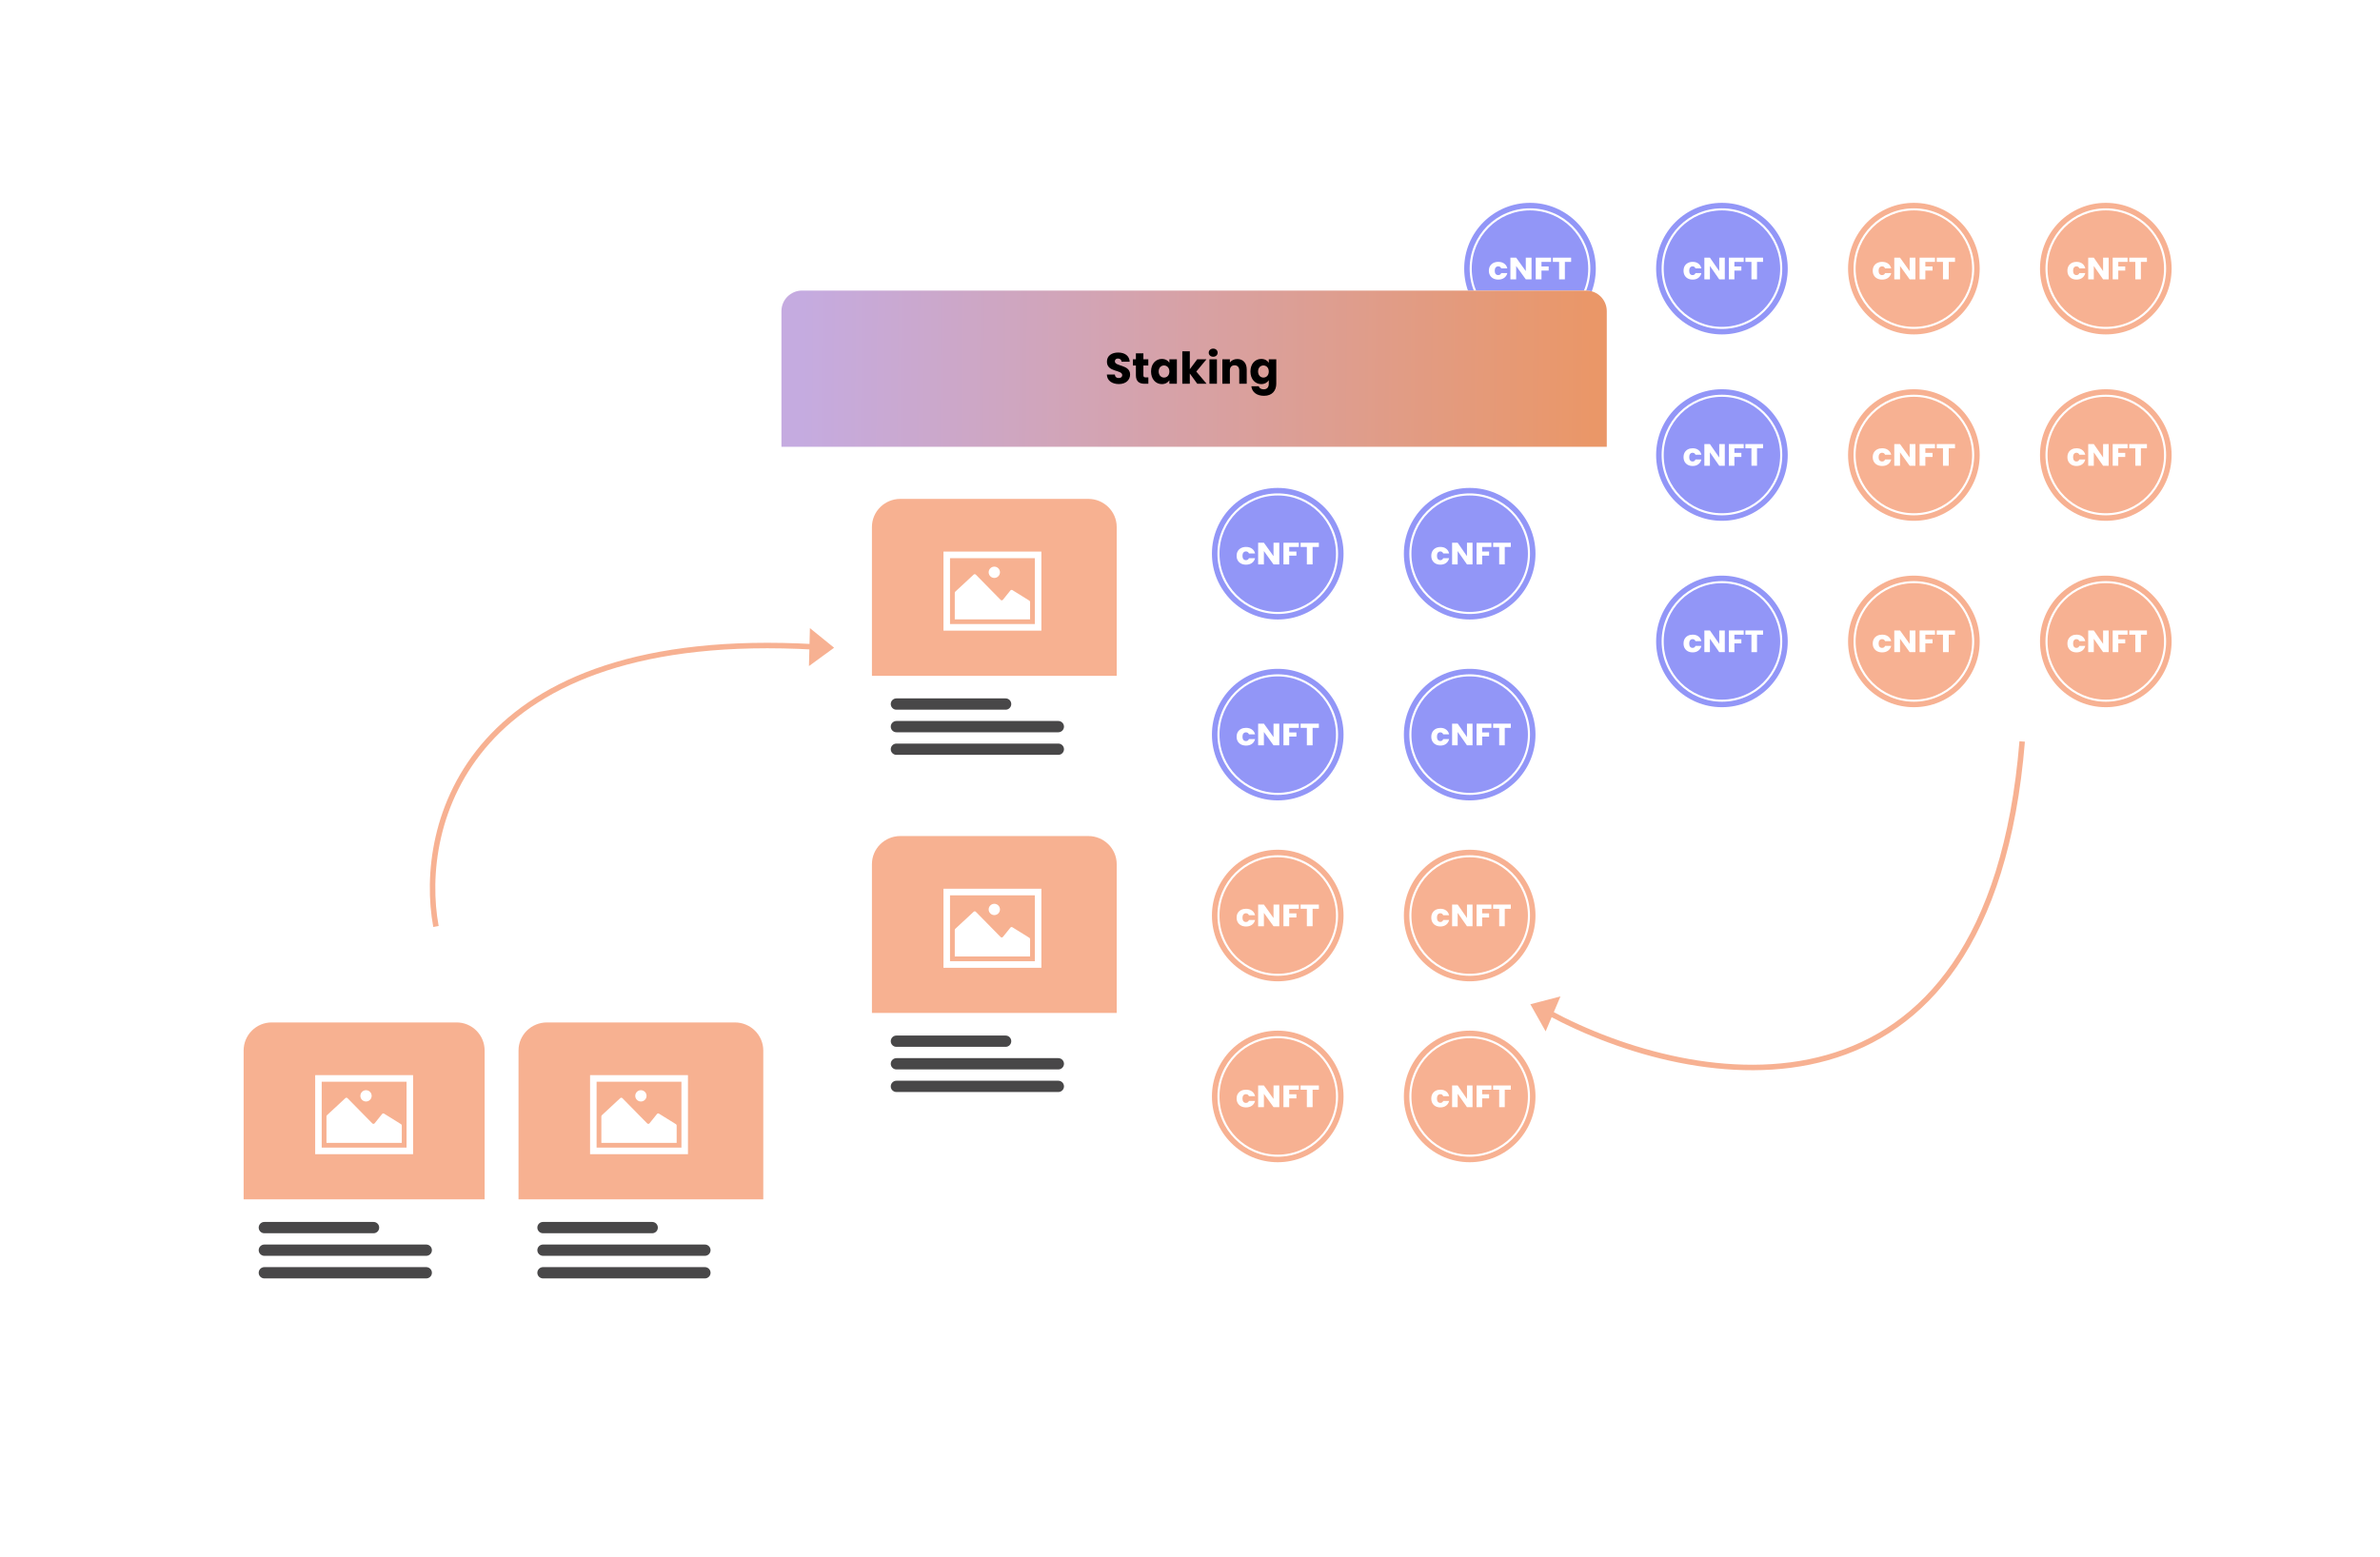<svg width="868" height="568" viewBox="0 0 868 568" fill="none" xmlns="http://www.w3.org/2000/svg">
<g opacity="0.2" filter="url(#filter0_d_5872_6302)">
<path d="M514 54.989C514 52.234 517.403 50 521.6 50H810.4C814.597 50 818 52.234 818 54.989V272.011C818 274.766 814.597 277 810.4 277H521.6C517.403 277 514 274.766 514 272.011V54.989Z" fill="white"/>
<path d="M519.113 56.155C519.113 56.155 519.116 56.153 519.121 56.148C519.116 56.153 519.113 56.155 519.113 56.155ZM519.5 55.917C519.929 55.712 520.645 55.5 521.6 55.5H810.4C811.355 55.5 812.071 55.712 812.5 55.917V271.083C812.071 271.288 811.355 271.5 810.4 271.5H521.6C520.645 271.5 519.929 271.288 519.5 271.083V55.917ZM519.113 270.845C519.113 270.845 519.116 270.847 519.121 270.852C519.116 270.847 519.113 270.845 519.113 270.845ZM812.887 270.845C812.887 270.845 812.884 270.847 812.879 270.852C812.884 270.847 812.887 270.845 812.887 270.845ZM812.887 56.155C812.887 56.155 812.884 56.153 812.879 56.148C812.884 56.153 812.887 56.155 812.887 56.155Z" stroke="white" stroke-width="11"/>
</g>
<path d="M582 98C582 111.255 571.255 122 558 122C544.745 122 534 111.255 534 98C534 84.745 544.745 74 558 74C571.255 74 582 84.745 582 98Z" fill="#9296F7"/>
<path fill-rule="evenodd" clip-rule="evenodd" d="M558 119.241C569.731 119.241 579.241 109.731 579.241 98C579.241 86.269 569.731 76.759 558 76.759C546.269 76.759 536.759 86.269 536.759 98C536.759 109.731 546.269 119.241 558 119.241ZM558 120C570.15 120 580 110.15 580 98C580 85.85 570.15 76 558 76C545.85 76 536 85.85 536 98C536 110.15 545.85 120 558 120Z" fill="white"/>
<path d="M543 98.766C543 98.113 543.143 97.542 543.43 97.053C543.724 96.565 544.13 96.19 544.645 95.927C545.169 95.664 545.767 95.532 546.438 95.532C547.297 95.532 548.014 95.739 548.587 96.152C549.168 96.565 549.549 97.147 549.729 97.899H547.494C547.306 97.418 546.941 97.177 546.401 97.177C546.016 97.177 545.709 97.316 545.48 97.594C545.251 97.865 545.136 98.255 545.136 98.766C545.136 99.277 545.251 99.671 545.48 99.949C545.709 100.22 546.016 100.355 546.401 100.355C546.941 100.355 547.306 100.115 547.494 99.634H549.729C549.549 100.37 549.168 100.948 548.587 101.369C548.006 101.79 547.289 102 546.438 102C545.767 102 545.169 101.869 544.645 101.606C544.13 101.343 543.724 100.967 543.43 100.479C543.143 99.991 543 99.42 543 98.766Z" fill="white"/>
<path d="M558.563 101.91H556.463L552.951 97.031V101.91H550.852V94H552.951L556.463 98.901V94H558.563V101.91Z" fill="white"/>
<path d="M565.696 94V95.544H562.184V97.211H564.812V98.71H562.184V101.91H560.085V94H565.696Z" fill="white"/>
<path d="M573 94V95.544H570.716V101.91H568.617V95.544H566.333V94H573Z" fill="white"/>
<path d="M582 166C582 179.255 571.255 190 558 190C544.745 190 534 179.255 534 166C534 152.745 544.745 142 558 142C571.255 142 582 152.745 582 166Z" fill="#9296F7"/>
<path fill-rule="evenodd" clip-rule="evenodd" d="M558 187.241C569.731 187.241 579.241 177.731 579.241 166C579.241 154.269 569.731 144.759 558 144.759C546.269 144.759 536.759 154.269 536.759 166C536.759 177.731 546.269 187.241 558 187.241ZM558 188C570.15 188 580 178.15 580 166C580 153.85 570.15 144 558 144C545.85 144 536 153.85 536 166C536 178.15 545.85 188 558 188Z" fill="white"/>
<path d="M543 166.766C543 166.113 543.143 165.542 543.43 165.054C543.724 164.565 544.13 164.19 544.645 163.927C545.169 163.664 545.767 163.532 546.438 163.532C547.297 163.532 548.014 163.739 548.587 164.152C549.168 164.565 549.549 165.147 549.729 165.899H547.494C547.306 165.418 546.941 165.177 546.401 165.177C546.016 165.177 545.709 165.316 545.48 165.594C545.251 165.865 545.136 166.255 545.136 166.766C545.136 167.277 545.251 167.671 545.48 167.949C545.709 168.22 546.016 168.355 546.401 168.355C546.941 168.355 547.306 168.115 547.494 167.634H549.729C549.549 168.37 549.168 168.948 548.587 169.369C548.006 169.79 547.289 170 546.438 170C545.767 170 545.169 169.869 544.645 169.606C544.13 169.343 543.724 168.967 543.43 168.479C543.143 167.991 543 167.42 543 166.766Z" fill="white"/>
<path d="M558.563 169.91H556.463L552.951 165.031V169.91H550.852V162H552.951L556.463 166.901V162H558.563V169.91Z" fill="white"/>
<path d="M565.696 162V163.544H562.184V165.211H564.812V166.71H562.184V169.91H560.085V162H565.696Z" fill="white"/>
<path d="M573 162V163.544H570.716V169.91H568.617V163.544H566.333V162H573Z" fill="white"/>
<path d="M582 234C582 247.255 571.255 258 558 258C544.745 258 534 247.255 534 234C534 220.745 544.745 210 558 210C571.255 210 582 220.745 582 234Z" fill="#9296F7"/>
<path fill-rule="evenodd" clip-rule="evenodd" d="M558 255.241C569.731 255.241 579.241 245.731 579.241 234C579.241 222.269 569.731 212.759 558 212.759C546.269 212.759 536.759 222.269 536.759 234C536.759 245.731 546.269 255.241 558 255.241ZM558 256C570.15 256 580 246.15 580 234C580 221.85 570.15 212 558 212C545.85 212 536 221.85 536 234C536 246.15 545.85 256 558 256Z" fill="white"/>
<path d="M543 234.766C543 234.113 543.143 233.542 543.43 233.054C543.724 232.565 544.13 232.19 544.645 231.927C545.169 231.664 545.767 231.532 546.438 231.532C547.297 231.532 548.014 231.739 548.587 232.152C549.168 232.565 549.549 233.147 549.729 233.899H547.494C547.306 233.418 546.941 233.177 546.401 233.177C546.016 233.177 545.709 233.316 545.48 233.594C545.251 233.865 545.136 234.255 545.136 234.766C545.136 235.277 545.251 235.671 545.48 235.949C545.709 236.22 546.016 236.355 546.401 236.355C546.941 236.355 547.306 236.115 547.494 235.634H549.729C549.549 236.37 549.168 236.948 548.587 237.369C548.006 237.79 547.289 238 546.438 238C545.767 238 545.169 237.869 544.645 237.606C544.13 237.343 543.724 236.967 543.43 236.479C543.143 235.991 543 235.42 543 234.766Z" fill="white"/>
<path d="M558.563 237.91H556.463L552.951 233.031V237.91H550.852V230H552.951L556.463 234.901V230H558.563V237.91Z" fill="white"/>
<path d="M565.696 230V231.544H562.184V233.211H564.812V234.71H562.184V237.91H560.085V230H565.696Z" fill="white"/>
<path d="M573 230V231.544H570.716V237.91H568.617V231.544H566.333V230H573Z" fill="white"/>
<path d="M722 98C722 111.255 711.255 122 698 122C684.745 122 674 111.255 674 98C674 84.745 684.745 74 698 74C711.255 74 722 84.745 722 98Z" fill="#F7B192"/>
<path fill-rule="evenodd" clip-rule="evenodd" d="M698 119.241C709.731 119.241 719.241 109.731 719.241 98C719.241 86.269 709.731 76.759 698 76.759C686.269 76.759 676.759 86.269 676.759 98C676.759 109.731 686.269 119.241 698 119.241ZM698 120C710.15 120 720 110.15 720 98C720 85.85 710.15 76 698 76C685.85 76 676 85.85 676 98C676 110.15 685.85 120 698 120Z" fill="white"/>
<path d="M683 98.766C683 98.113 683.143 97.542 683.43 97.053C683.724 96.565 684.13 96.19 684.645 95.927C685.169 95.664 685.767 95.532 686.438 95.532C687.297 95.532 688.014 95.739 688.587 96.152C689.168 96.565 689.549 97.147 689.729 97.899H687.494C687.306 97.418 686.941 97.177 686.401 97.177C686.016 97.177 685.709 97.316 685.48 97.594C685.251 97.865 685.136 98.255 685.136 98.766C685.136 99.277 685.251 99.671 685.48 99.949C685.709 100.22 686.016 100.355 686.401 100.355C686.941 100.355 687.306 100.115 687.494 99.634H689.729C689.549 100.37 689.168 100.948 688.587 101.369C688.006 101.79 687.289 102 686.438 102C685.767 102 685.169 101.869 684.645 101.606C684.13 101.343 683.724 100.967 683.43 100.479C683.143 99.991 683 99.42 683 98.766Z" fill="white"/>
<path d="M698.563 101.91H696.463L692.951 97.031V101.91H690.852V94H692.951L696.463 98.901V94H698.563V101.91Z" fill="white"/>
<path d="M705.696 94V95.544H702.184V97.211H704.812V98.71H702.184V101.91H700.085V94H705.696Z" fill="white"/>
<path d="M713 94V95.544H710.716V101.91H708.617V95.544H706.333V94H713Z" fill="white"/>
<path d="M722 166C722 179.255 711.255 190 698 190C684.745 190 674 179.255 674 166C674 152.745 684.745 142 698 142C711.255 142 722 152.745 722 166Z" fill="#F7B192"/>
<path fill-rule="evenodd" clip-rule="evenodd" d="M698 187.241C709.731 187.241 719.241 177.731 719.241 166C719.241 154.269 709.731 144.759 698 144.759C686.269 144.759 676.759 154.269 676.759 166C676.759 177.731 686.269 187.241 698 187.241ZM698 188C710.15 188 720 178.15 720 166C720 153.85 710.15 144 698 144C685.85 144 676 153.85 676 166C676 178.15 685.85 188 698 188Z" fill="white"/>
<path d="M683 166.766C683 166.113 683.143 165.542 683.43 165.054C683.724 164.565 684.13 164.19 684.645 163.927C685.169 163.664 685.767 163.532 686.438 163.532C687.297 163.532 688.014 163.739 688.587 164.152C689.168 164.565 689.549 165.147 689.729 165.899H687.494C687.306 165.418 686.941 165.177 686.401 165.177C686.016 165.177 685.709 165.316 685.48 165.594C685.251 165.865 685.136 166.255 685.136 166.766C685.136 167.277 685.251 167.671 685.48 167.949C685.709 168.22 686.016 168.355 686.401 168.355C686.941 168.355 687.306 168.115 687.494 167.634H689.729C689.549 168.37 689.168 168.948 688.587 169.369C688.006 169.79 687.289 170 686.438 170C685.767 170 685.169 169.869 684.645 169.606C684.13 169.343 683.724 168.967 683.43 168.479C683.143 167.991 683 167.42 683 166.766Z" fill="white"/>
<path d="M698.563 169.91H696.463L692.951 165.031V169.91H690.852V162H692.951L696.463 166.901V162H698.563V169.91Z" fill="white"/>
<path d="M705.696 162V163.544H702.184V165.211H704.812V166.71H702.184V169.91H700.085V162H705.696Z" fill="white"/>
<path d="M713 162V163.544H710.716V169.91H708.617V163.544H706.333V162H713Z" fill="white"/>
<path d="M722 234C722 247.255 711.255 258 698 258C684.745 258 674 247.255 674 234C674 220.745 684.745 210 698 210C711.255 210 722 220.745 722 234Z" fill="#F7B192"/>
<path fill-rule="evenodd" clip-rule="evenodd" d="M698 255.241C709.731 255.241 719.241 245.731 719.241 234C719.241 222.269 709.731 212.759 698 212.759C686.269 212.759 676.759 222.269 676.759 234C676.759 245.731 686.269 255.241 698 255.241ZM698 256C710.15 256 720 246.15 720 234C720 221.85 710.15 212 698 212C685.85 212 676 221.85 676 234C676 246.15 685.85 256 698 256Z" fill="white"/>
<path d="M683 234.766C683 234.113 683.143 233.542 683.43 233.054C683.724 232.565 684.13 232.19 684.645 231.927C685.169 231.664 685.767 231.532 686.438 231.532C687.297 231.532 688.014 231.739 688.587 232.152C689.168 232.565 689.549 233.147 689.729 233.899H687.494C687.306 233.418 686.941 233.177 686.401 233.177C686.016 233.177 685.709 233.316 685.48 233.594C685.251 233.865 685.136 234.255 685.136 234.766C685.136 235.277 685.251 235.671 685.48 235.949C685.709 236.22 686.016 236.355 686.401 236.355C686.941 236.355 687.306 236.115 687.494 235.634H689.729C689.549 236.37 689.168 236.948 688.587 237.369C688.006 237.79 687.289 238 686.438 238C685.767 238 685.169 237.869 684.645 237.606C684.13 237.343 683.724 236.967 683.43 236.479C683.143 235.991 683 235.42 683 234.766Z" fill="white"/>
<path d="M698.563 237.91H696.463L692.951 233.031V237.91H690.852V230H692.951L696.463 234.901V230H698.563V237.91Z" fill="white"/>
<path d="M705.696 230V231.544H702.184V233.211H704.812V234.71H702.184V237.91H700.085V230H705.696Z" fill="white"/>
<path d="M713 230V231.544H710.716V237.91H708.617V231.544H706.333V230H713Z" fill="white"/>
<path d="M652 98C652 111.255 641.255 122 628 122C614.745 122 604 111.255 604 98C604 84.745 614.745 74 628 74C641.255 74 652 84.745 652 98Z" fill="#9296F7"/>
<path fill-rule="evenodd" clip-rule="evenodd" d="M628 119.241C639.731 119.241 649.241 109.731 649.241 98C649.241 86.269 639.731 76.759 628 76.759C616.269 76.759 606.759 86.269 606.759 98C606.759 109.731 616.269 119.241 628 119.241ZM628 120C640.15 120 650 110.15 650 98C650 85.85 640.15 76 628 76C615.85 76 606 85.85 606 98C606 110.15 615.85 120 628 120Z" fill="white"/>
<path d="M614 98.766C614 98.113 614.138 97.542 614.415 97.053C614.7 96.565 615.092 96.19 615.59 95.927C616.097 95.664 616.675 95.532 617.323 95.532C618.154 95.532 618.847 95.739 619.4 96.152C619.962 96.565 620.33 97.147 620.504 97.899H618.344C618.162 97.418 617.81 97.177 617.288 97.177C616.916 97.177 616.619 97.316 616.398 97.594C616.176 97.865 616.065 98.255 616.065 98.766C616.065 99.277 616.176 99.671 616.398 99.949C616.619 100.22 616.916 100.355 617.288 100.355C617.81 100.355 618.162 100.115 618.344 99.634H620.504C620.33 100.37 619.962 100.948 619.4 101.369C618.839 101.79 618.146 102 617.323 102C616.675 102 616.097 101.869 615.59 101.606C615.092 101.343 614.7 100.967 614.415 100.479C614.138 99.991 614 99.42 614 98.766Z" fill="white"/>
<path d="M629.044 101.91H627.014L623.62 97.031V101.91H621.59V94H623.62L627.014 98.901V94H629.044V101.91Z" fill="white"/>
<path d="M635.939 94V95.544H632.545V97.211H635.085V98.71H632.545V101.91H630.515V94H635.939Z" fill="white"/>
<path d="M643 94V95.544H640.792V101.91H638.763V95.544H636.555V94H643Z" fill="white"/>
<path d="M652 166C652 179.255 641.255 190 628 190C614.745 190 604 179.255 604 166C604 152.745 614.745 142 628 142C641.255 142 652 152.745 652 166Z" fill="#9296F7"/>
<path fill-rule="evenodd" clip-rule="evenodd" d="M628 187.241C639.731 187.241 649.241 177.731 649.241 166C649.241 154.269 639.731 144.759 628 144.759C616.269 144.759 606.759 154.269 606.759 166C606.759 177.731 616.269 187.241 628 187.241ZM628 188C640.15 188 650 178.15 650 166C650 153.85 640.15 144 628 144C615.85 144 606 153.85 606 166C606 178.15 615.85 188 628 188Z" fill="white"/>
<path d="M614 166.766C614 166.113 614.138 165.542 614.415 165.054C614.7 164.565 615.092 164.19 615.59 163.927C616.097 163.664 616.675 163.532 617.323 163.532C618.154 163.532 618.847 163.739 619.4 164.152C619.962 164.565 620.33 165.147 620.504 165.899H618.344C618.162 165.418 617.81 165.177 617.288 165.177C616.916 165.177 616.619 165.316 616.398 165.594C616.176 165.865 616.065 166.255 616.065 166.766C616.065 167.277 616.176 167.671 616.398 167.949C616.619 168.22 616.916 168.355 617.288 168.355C617.81 168.355 618.162 168.115 618.344 167.634H620.504C620.33 168.37 619.962 168.948 619.4 169.369C618.839 169.79 618.146 170 617.323 170C616.675 170 616.097 169.869 615.59 169.606C615.092 169.343 614.7 168.967 614.415 168.479C614.138 167.991 614 167.42 614 166.766Z" fill="white"/>
<path d="M629.044 169.91H627.014L623.62 165.031V169.91H621.59V162H623.62L627.014 166.901V162H629.044V169.91Z" fill="white"/>
<path d="M635.939 162V163.544H632.545V165.211H635.085V166.71H632.545V169.91H630.515V162H635.939Z" fill="white"/>
<path d="M643 162V163.544H640.792V169.91H638.763V163.544H636.555V162H643Z" fill="white"/>
<path d="M652 234C652 247.255 641.255 258 628 258C614.745 258 604 247.255 604 234C604 220.745 614.745 210 628 210C641.255 210 652 220.745 652 234Z" fill="#9296F7"/>
<path fill-rule="evenodd" clip-rule="evenodd" d="M628 255.241C639.731 255.241 649.241 245.731 649.241 234C649.241 222.269 639.731 212.759 628 212.759C616.269 212.759 606.759 222.269 606.759 234C606.759 245.731 616.269 255.241 628 255.241ZM628 256C640.15 256 650 246.15 650 234C650 221.85 640.15 212 628 212C615.85 212 606 221.85 606 234C606 246.15 615.85 256 628 256Z" fill="white"/>
<path d="M614 234.766C614 234.113 614.138 233.542 614.415 233.054C614.7 232.565 615.092 232.19 615.59 231.927C616.097 231.664 616.675 231.532 617.323 231.532C618.154 231.532 618.847 231.739 619.4 232.152C619.962 232.565 620.33 233.147 620.504 233.899H618.344C618.162 233.418 617.81 233.177 617.288 233.177C616.916 233.177 616.619 233.316 616.398 233.594C616.176 233.865 616.065 234.255 616.065 234.766C616.065 235.277 616.176 235.671 616.398 235.949C616.619 236.22 616.916 236.355 617.288 236.355C617.81 236.355 618.162 236.115 618.344 235.634H620.504C620.33 236.37 619.962 236.948 619.4 237.369C618.839 237.79 618.146 238 617.323 238C616.675 238 616.097 237.869 615.59 237.606C615.092 237.343 614.7 236.967 614.415 236.479C614.138 235.991 614 235.42 614 234.766Z" fill="white"/>
<path d="M629.044 237.91H627.014L623.62 233.031V237.91H621.59V230H623.62L627.014 234.901V230H629.044V237.91Z" fill="white"/>
<path d="M635.939 230V231.544H632.545V233.211H635.085V234.71H632.545V237.91H630.515V230H635.939Z" fill="white"/>
<path d="M643 230V231.544H640.792V237.91H638.763V231.544H636.555V230H643Z" fill="white"/>
<path d="M792 98C792 111.255 781.255 122 768 122C754.745 122 744 111.255 744 98C744 84.745 754.745 74 768 74C781.255 74 792 84.745 792 98Z" fill="#F7B192"/>
<path fill-rule="evenodd" clip-rule="evenodd" d="M768 119.241C779.731 119.241 789.241 109.731 789.241 98C789.241 86.269 779.731 76.759 768 76.759C756.269 76.759 746.759 86.269 746.759 98C746.759 109.731 756.269 119.241 768 119.241ZM768 120C780.15 120 790 110.15 790 98C790 85.85 780.15 76 768 76C755.85 76 746 85.85 746 98C746 110.15 755.85 120 768 120Z" fill="white"/>
<path d="M754 98.766C754 98.113 754.138 97.542 754.415 97.053C754.7 96.565 755.092 96.19 755.59 95.927C756.097 95.664 756.675 95.532 757.323 95.532C758.154 95.532 758.847 95.739 759.4 96.152C759.962 96.565 760.33 97.147 760.504 97.899H758.344C758.162 97.418 757.81 97.177 757.288 97.177C756.916 97.177 756.619 97.316 756.398 97.594C756.176 97.865 756.065 98.255 756.065 98.766C756.065 99.277 756.176 99.671 756.398 99.949C756.619 100.22 756.916 100.355 757.288 100.355C757.81 100.355 758.162 100.115 758.344 99.634H760.504C760.33 100.37 759.962 100.948 759.4 101.369C758.839 101.79 758.146 102 757.323 102C756.675 102 756.097 101.869 755.59 101.606C755.092 101.343 754.7 100.967 754.415 100.479C754.138 99.991 754 99.42 754 98.766Z" fill="white"/>
<path d="M769.044 101.91H767.014L763.62 97.031V101.91H761.59V94H763.62L767.014 98.901V94H769.044V101.91Z" fill="white"/>
<path d="M775.939 94V95.544H772.545V97.211H775.085V98.71H772.545V101.91H770.515V94H775.939Z" fill="white"/>
<path d="M783 94V95.544H780.792V101.91H778.763V95.544H776.555V94H783Z" fill="white"/>
<path d="M792 166C792 179.255 781.255 190 768 190C754.745 190 744 179.255 744 166C744 152.745 754.745 142 768 142C781.255 142 792 152.745 792 166Z" fill="#F7B192"/>
<path fill-rule="evenodd" clip-rule="evenodd" d="M768 187.241C779.731 187.241 789.241 177.731 789.241 166C789.241 154.269 779.731 144.759 768 144.759C756.269 144.759 746.759 154.269 746.759 166C746.759 177.731 756.269 187.241 768 187.241ZM768 188C780.15 188 790 178.15 790 166C790 153.85 780.15 144 768 144C755.85 144 746 153.85 746 166C746 178.15 755.85 188 768 188Z" fill="white"/>
<path d="M754 166.766C754 166.113 754.138 165.542 754.415 165.054C754.7 164.565 755.092 164.19 755.59 163.927C756.097 163.664 756.675 163.532 757.323 163.532C758.154 163.532 758.847 163.739 759.4 164.152C759.962 164.565 760.33 165.147 760.504 165.899H758.344C758.162 165.418 757.81 165.177 757.288 165.177C756.916 165.177 756.619 165.316 756.398 165.594C756.176 165.865 756.065 166.255 756.065 166.766C756.065 167.277 756.176 167.671 756.398 167.949C756.619 168.22 756.916 168.355 757.288 168.355C757.81 168.355 758.162 168.115 758.344 167.634H760.504C760.33 168.37 759.962 168.948 759.4 169.369C758.839 169.79 758.146 170 757.323 170C756.675 170 756.097 169.869 755.59 169.606C755.092 169.343 754.7 168.967 754.415 168.479C754.138 167.991 754 167.42 754 166.766Z" fill="white"/>
<path d="M769.044 169.91H767.014L763.62 165.031V169.91H761.59V162H763.62L767.014 166.901V162H769.044V169.91Z" fill="white"/>
<path d="M775.939 162V163.544H772.545V165.211H775.085V166.71H772.545V169.91H770.515V162H775.939Z" fill="white"/>
<path d="M783 162V163.544H780.792V169.91H778.763V163.544H776.555V162H783Z" fill="white"/>
<path d="M792 234C792 247.255 781.255 258 768 258C754.745 258 744 247.255 744 234C744 220.745 754.745 210 768 210C781.255 210 792 220.745 792 234Z" fill="#F7B192"/>
<path fill-rule="evenodd" clip-rule="evenodd" d="M768 255.241C779.731 255.241 789.241 245.731 789.241 234C789.241 222.269 779.731 212.759 768 212.759C756.269 212.759 746.759 222.269 746.759 234C746.759 245.731 756.269 255.241 768 255.241ZM768 256C780.15 256 790 246.15 790 234C790 221.85 780.15 212 768 212C755.85 212 746 221.85 746 234C746 246.15 755.85 256 768 256Z" fill="white"/>
<path d="M754 234.766C754 234.113 754.138 233.542 754.415 233.054C754.7 232.565 755.092 232.19 755.59 231.927C756.097 231.664 756.675 231.532 757.323 231.532C758.154 231.532 758.847 231.739 759.4 232.152C759.962 232.565 760.33 233.147 760.504 233.899H758.344C758.162 233.418 757.81 233.177 757.288 233.177C756.916 233.177 756.619 233.316 756.398 233.594C756.176 233.865 756.065 234.255 756.065 234.766C756.065 235.277 756.176 235.671 756.398 235.949C756.619 236.22 756.916 236.355 757.288 236.355C757.81 236.355 758.162 236.115 758.344 235.634H760.504C760.33 236.37 759.962 236.948 759.4 237.369C758.839 237.79 758.146 238 757.323 238C756.675 238 756.097 237.869 755.59 237.606C755.092 237.343 754.7 236.967 754.415 236.479C754.138 235.991 754 235.42 754 234.766Z" fill="white"/>
<path d="M769.044 237.91H767.014L763.62 233.031V237.91H761.59V230H763.62L767.014 234.901V230H769.044V237.91Z" fill="white"/>
<path d="M775.939 230V231.544H772.545V233.211H775.085V234.71H772.545V237.91H770.515V230H775.939Z" fill="white"/>
<path d="M783 230V231.544H780.792V237.91H778.763V231.544H776.555V230H783Z" fill="white"/>
<g filter="url(#filter1_d_5872_6302)">
<path d="M285 113.516C285 109.365 288.369 106 292.525 106H578.475C582.631 106 586 109.365 586 113.516V440.484C586 444.635 582.631 448 578.475 448H292.525C288.369 448 285 444.635 285 440.484V113.516Z" fill="white"/>
</g>
<path d="M285 113.5C285 109.358 288.369 106 292.525 106H578.475C582.631 106 586 109.358 586 113.5V163H285V113.5Z" fill="url(#paint0_linear_5872_6302)"/>
<g filter="url(#filter2_d_5872_6302)">
<path d="M318 192.3C318 186.611 322.647 182 328.38 182H396.887C402.619 182 407.267 186.611 407.267 192.3V274.7C407.267 280.389 402.619 285 396.887 285H328.38C322.647 285 318 280.389 318 274.7V192.3Z" fill="white"/>
<path opacity="0.8" d="M324.867 256.847C324.867 255.709 325.782 254.787 326.911 254.787H366.769C367.898 254.787 368.813 255.709 368.813 256.847C368.813 257.984 367.898 258.907 366.769 258.907H326.911C325.782 258.907 324.867 257.984 324.867 256.847Z" fill="#1B1A1B"/>
<path opacity="0.8" d="M324.867 265.087C324.867 263.949 325.794 263.027 326.938 263.027H385.969C387.113 263.027 388.04 263.949 388.04 265.087C388.04 266.225 387.113 267.147 385.969 267.147H326.938C325.794 267.147 324.867 266.225 324.867 265.087Z" fill="#1B1A1B"/>
<path opacity="0.8" d="M324.867 273.327C324.867 272.189 325.794 271.267 326.938 271.267H385.969C387.113 271.267 388.04 272.189 388.04 273.327C388.04 274.464 387.113 275.387 385.969 275.387H326.938C325.794 275.387 324.867 274.464 324.867 273.327Z" fill="#1B1A1B"/>
<path opacity="0.6" d="M318 192.246C318 186.587 322.647 182 328.38 182H396.887C402.619 182 407.267 186.587 407.267 192.246V246.547H318V192.246Z" fill="#F27D49"/>
<path d="M375.68 219.618C375.68 219.518 375.655 219.42 375.607 219.332C375.559 219.245 375.489 219.172 375.405 219.12L369.238 215.285C369.12 215.211 368.98 215.184 368.844 215.208C368.708 215.231 368.585 215.304 368.498 215.413L365.779 218.793L365.743 218.835C365.636 218.944 365.49 219.006 365.339 219.006C365.187 219.007 365.041 218.945 364.934 218.836L355.891 209.637C355.787 209.531 355.647 209.47 355.5 209.467C355.353 209.463 355.211 209.518 355.102 209.618L348.401 215.846C348.342 215.901 348.295 215.968 348.262 216.042C348.23 216.117 348.213 216.197 348.213 216.279V225.947H375.68V219.618Z" fill="white"/>
<path d="M360.573 208.78C360.573 209.326 360.79 209.85 361.177 210.237C361.563 210.623 362.087 210.84 362.633 210.84C363.18 210.84 363.704 210.623 364.09 210.237C364.476 209.85 364.693 209.326 364.693 208.78C364.693 208.234 364.476 207.71 364.09 207.323C363.704 206.937 363.18 206.72 362.633 206.72C362.087 206.72 361.563 206.937 361.177 207.323C360.79 207.71 360.573 208.234 360.573 208.78Z" fill="white"/>
<path d="M344.093 201.227V230.067H379.8V201.227H344.093ZM377.419 227.663H346.474V203.63H377.419V227.663Z" fill="white"/>
</g>
<g filter="url(#filter3_d_5872_6302)">
<path d="M318 315.3C318 309.611 322.647 305 328.38 305H396.887C402.619 305 407.267 309.611 407.267 315.3V397.7C407.267 403.389 402.619 408 396.887 408H328.38C322.647 408 318 403.389 318 397.7V315.3Z" fill="white"/>
<path opacity="0.8" d="M324.867 379.847C324.867 378.709 325.782 377.787 326.911 377.787H366.769C367.898 377.787 368.813 378.709 368.813 379.847C368.813 380.984 367.898 381.907 366.769 381.907H326.911C325.782 381.907 324.867 380.984 324.867 379.847Z" fill="#1B1A1B"/>
<path opacity="0.8" d="M324.867 388.087C324.867 386.949 325.794 386.027 326.938 386.027H385.969C387.113 386.027 388.04 386.949 388.04 388.087C388.04 389.225 387.113 390.147 385.969 390.147H326.938C325.794 390.147 324.867 389.225 324.867 388.087Z" fill="#1B1A1B"/>
<path opacity="0.8" d="M324.867 396.327C324.867 395.189 325.794 394.267 326.938 394.267H385.969C387.113 394.267 388.04 395.189 388.04 396.327C388.04 397.464 387.113 398.387 385.969 398.387H326.938C325.794 398.387 324.867 397.464 324.867 396.327Z" fill="#1B1A1B"/>
<path opacity="0.6" d="M318 315.246C318 309.587 322.647 305 328.38 305H396.887C402.619 305 407.267 309.587 407.267 315.246V369.547H318V315.246Z" fill="#F27D49"/>
<path d="M375.68 342.618C375.68 342.518 375.655 342.419 375.607 342.332C375.559 342.245 375.489 342.171 375.405 342.119L369.238 338.284C369.12 338.211 368.98 338.184 368.844 338.207C368.708 338.231 368.585 338.304 368.498 338.413L365.779 341.792L365.743 341.834C365.636 341.944 365.49 342.006 365.339 342.006C365.187 342.006 365.041 341.945 364.934 341.836L355.891 332.637C355.787 332.531 355.647 332.47 355.5 332.466C355.353 332.463 355.211 332.517 355.102 332.618L348.401 338.846C348.342 338.901 348.295 338.967 348.262 339.042C348.23 339.116 348.213 339.197 348.213 339.278V348.946H375.68V342.618Z" fill="white"/>
<path d="M360.573 331.78C360.573 332.326 360.79 332.85 361.177 333.236C361.563 333.623 362.087 333.84 362.633 333.84C363.18 333.84 363.704 333.623 364.09 333.236C364.476 332.85 364.693 332.326 364.693 331.78C364.693 331.233 364.476 330.709 364.09 330.323C363.704 329.937 363.18 329.72 362.633 329.72C362.087 329.72 361.563 329.937 361.177 330.323C360.79 330.709 360.573 331.233 360.573 331.78Z" fill="white"/>
<path d="M344.093 324.227V353.067H379.8V324.227H344.093ZM377.419 350.663H346.474V326.63H377.419V350.663Z" fill="white"/>
</g>
<path d="M412.152 136.656C412.152 132.896 406.6 133.776 406.6 131.824C406.6 131.12 407.096 130.784 407.752 130.8C408.488 130.816 409 131.248 409.048 131.968H412.008C411.896 129.824 410.248 128.608 407.8 128.608C405.448 128.608 403.704 129.792 403.704 131.92C403.672 135.904 409.288 134.784 409.288 136.864C409.288 137.52 408.776 137.92 407.976 137.92C407.208 137.92 406.664 137.504 406.584 136.64H403.672C403.752 138.912 405.64 140.112 408.056 140.112C410.68 140.112 412.152 138.544 412.152 136.656ZM414.268 136.896C414.268 139.216 415.564 140 417.42 140H418.812V137.68H417.836C417.228 137.68 417.004 137.456 417.004 136.928V133.344H418.796V131.072H417.004V128.896H414.268V131.072H413.18V133.344H414.268V136.896ZM419.792 135.52C419.792 138.336 421.536 140.128 423.712 140.128C425.04 140.128 425.984 139.52 426.48 138.736V140H429.216V131.072H426.48V132.336C426 131.552 425.056 130.944 423.728 130.944C421.536 130.944 419.792 132.704 419.792 135.52ZM426.48 135.536C426.48 136.96 425.568 137.744 424.528 137.744C423.504 137.744 422.576 136.944 422.576 135.52C422.576 134.096 423.504 133.328 424.528 133.328C425.568 133.328 426.48 134.112 426.48 135.536ZM431.195 140H433.931V136.256L436.651 140H440.043L436.299 135.552L440.011 131.072H436.635L433.931 134.704V128.16H431.195V140ZM441.086 140H443.822V131.072H441.086V140ZM442.462 130.144C443.422 130.144 444.078 129.488 444.078 128.672C444.078 127.84 443.422 127.184 442.462 127.184C441.486 127.184 440.83 127.84 440.83 128.672C440.83 129.488 441.486 130.144 442.462 130.144ZM451.965 140H454.685V134.784C454.685 132.384 453.309 130.976 451.245 130.976C450.045 130.976 449.085 131.504 448.541 132.256V131.072H445.805V140H448.541V135.152C448.541 133.936 449.213 133.264 450.253 133.264C451.293 133.264 451.965 133.936 451.965 135.152V140ZM456.042 135.52C456.042 138.336 457.786 140.128 459.978 140.128C461.29 140.128 462.234 139.504 462.73 138.72V139.984C462.73 141.488 461.914 142.032 460.874 142.032C459.93 142.032 459.258 141.6 459.082 140.928H456.378C456.618 143.056 458.346 144.4 461.002 144.4C464.09 144.4 465.466 142.368 465.466 139.984V131.072H462.73V132.336C462.25 131.536 461.29 130.944 459.978 130.944C457.786 130.944 456.042 132.704 456.042 135.52ZM462.73 135.536C462.73 136.96 461.818 137.744 460.778 137.744C459.754 137.744 458.826 136.944 458.826 135.52C458.826 134.096 459.754 133.328 460.778 133.328C461.818 133.328 462.73 134.112 462.73 135.536Z" fill="black"/>
<g opacity="0.2" filter="url(#filter4_d_5872_6302)">
<path d="M50 335.11C50 332.84 52.966 331 56.625 331H308.375C312.034 331 315 332.84 315 335.11V513.89C315 516.16 312.034 518 308.375 518H56.625C52.966 518 50 516.16 50 513.89V335.11Z" fill="white"/>
<path d="M56.329 340.028C56.329 340.028 56.334 340.027 56.343 340.025C56.334 340.028 56.329 340.029 56.329 340.028ZM59 340H306V509H59V340ZM56.329 508.972C56.329 508.971 56.334 508.972 56.343 508.975C56.334 508.973 56.329 508.972 56.329 508.972ZM308.671 508.972C308.671 508.972 308.667 508.973 308.657 508.975C308.666 508.973 308.67 508.971 308.671 508.972ZM308.671 340.028C308.671 340.029 308.666 340.028 308.657 340.025C308.666 340.027 308.671 340.028 308.671 340.028Z" stroke="white" stroke-width="18"/>
</g>
<g filter="url(#filter5_d_5872_6302)">
<path d="M88.853 383.3C88.853 377.611 93.429 373 99.074 373H166.527C172.171 373 176.747 377.611 176.747 383.3V465.7C176.747 471.389 172.171 476 166.527 476H99.074C93.429 476 88.853 471.389 88.853 465.7V383.3Z" fill="white"/>
<path opacity="0.8" d="M94.347 447.847C94.347 446.709 95.262 445.787 96.391 445.787H136.249C137.378 445.787 138.293 446.709 138.293 447.847C138.293 448.984 137.378 449.907 136.249 449.907H96.391C95.262 449.907 94.347 448.984 94.347 447.847Z" fill="#1B1A1B"/>
<path opacity="0.8" d="M94.347 456.087C94.347 454.949 95.274 454.027 96.418 454.027H155.449C156.593 454.027 157.52 454.949 157.52 456.087C157.52 457.225 156.593 458.147 155.449 458.147H96.418C95.274 458.147 94.347 457.225 94.347 456.087Z" fill="#1B1A1B"/>
<path opacity="0.8" d="M94.347 464.327C94.347 463.189 95.274 462.267 96.418 462.267H155.449C156.593 462.267 157.52 463.189 157.52 464.327C157.52 465.464 156.593 466.387 155.449 466.387H96.418C95.274 466.387 94.347 465.464 94.347 464.327Z" fill="#1B1A1B"/>
<path opacity="0.6" d="M88.853 383.246C88.853 377.587 93.429 373 99.074 373H166.527C172.171 373 176.747 377.587 176.747 383.246V437.547H88.853V383.246Z" fill="#F27D49"/>
<path d="M146.534 410.618C146.534 410.518 146.508 410.419 146.46 410.332C146.412 410.245 146.343 410.171 146.259 410.119L140.091 406.284C139.974 406.211 139.834 406.184 139.698 406.207C139.562 406.231 139.439 406.304 139.351 406.413L136.633 409.792L136.596 409.834C136.489 409.944 136.344 410.006 136.192 410.006C136.04 410.006 135.895 409.945 135.787 409.836L126.745 400.637C126.641 400.531 126.501 400.47 126.354 400.466C126.207 400.463 126.064 400.517 125.955 400.618L119.255 406.846C119.195 406.901 119.148 406.967 119.116 407.042C119.083 407.116 119.067 407.197 119.067 407.278V416.946H146.534V410.618Z" fill="white"/>
<path d="M131.427 399.78C131.427 400.326 131.644 400.85 132.03 401.236C132.416 401.623 132.94 401.84 133.487 401.84C134.033 401.84 134.557 401.623 134.943 401.236C135.33 400.85 135.547 400.326 135.547 399.78C135.547 399.233 135.33 398.709 134.943 398.323C134.557 397.937 134.033 397.72 133.487 397.72C132.94 397.72 132.416 397.937 132.03 398.323C131.644 398.709 131.427 399.233 131.427 399.78Z" fill="white"/>
<path d="M114.947 392.227V421.067H150.653V392.227H114.947ZM148.273 418.663H117.327V394.63H148.273V418.663Z" fill="white"/>
</g>
<g filter="url(#filter6_d_5872_6302)">
<path d="M189.106 383.3C189.106 377.611 193.754 373 199.486 373H267.993C273.726 373 278.373 377.611 278.373 383.3V465.7C278.373 471.389 273.726 476 267.993 476H199.486C193.754 476 189.106 471.389 189.106 465.7V383.3Z" fill="white"/>
<path opacity="0.8" d="M195.973 447.847C195.973 446.709 196.888 445.787 198.017 445.787H237.876C239.005 445.787 239.92 446.709 239.92 447.847C239.92 448.984 239.005 449.907 237.876 449.907H198.017C196.888 449.907 195.973 448.984 195.973 447.847Z" fill="#1B1A1B"/>
<path opacity="0.8" d="M195.973 456.087C195.973 454.949 196.9 454.027 198.044 454.027H257.075C258.219 454.027 259.146 454.949 259.146 456.087C259.146 457.225 258.219 458.147 257.075 458.147H198.044C196.9 458.147 195.973 457.225 195.973 456.087Z" fill="#1B1A1B"/>
<path opacity="0.8" d="M195.973 464.327C195.973 463.189 196.9 462.267 198.044 462.267H257.075C258.219 462.267 259.146 463.189 259.146 464.327C259.146 465.464 258.219 466.387 257.075 466.387H198.044C196.9 466.387 195.973 465.464 195.973 464.327Z" fill="#1B1A1B"/>
<path opacity="0.6" d="M189.106 383.246C189.106 377.587 193.754 373 199.486 373H267.993C273.726 373 278.373 377.587 278.373 383.246V437.547H189.106V383.246Z" fill="#F27D49"/>
<path d="M246.786 410.618C246.786 410.518 246.761 410.419 246.713 410.332C246.665 410.245 246.596 410.171 246.512 410.119L240.344 406.284C240.227 406.211 240.087 406.184 239.951 406.207C239.815 406.231 239.691 406.304 239.604 406.413L236.886 409.792L236.849 409.834C236.742 409.944 236.597 410.006 236.445 410.006C236.293 410.006 236.148 409.945 236.04 409.836L226.998 400.637C226.894 400.531 226.754 400.47 226.607 400.466C226.46 400.463 226.317 400.517 226.208 400.618L219.508 406.846C219.448 406.901 219.401 406.967 219.369 407.042C219.336 407.116 219.32 407.197 219.32 407.278V416.946H246.786V410.618Z" fill="white"/>
<path d="M231.68 399.78C231.68 400.326 231.897 400.85 232.283 401.236C232.669 401.623 233.193 401.84 233.74 401.84C234.286 401.84 234.81 401.623 235.196 401.236C235.583 400.85 235.8 400.326 235.8 399.78C235.8 399.233 235.583 398.709 235.196 398.323C234.81 397.937 234.286 397.72 233.74 397.72C233.193 397.72 232.669 397.937 232.283 398.323C231.897 398.709 231.68 399.233 231.68 399.78Z" fill="white"/>
<path d="M215.2 392.227V421.067H250.906V392.227H215.2ZM248.526 418.663H217.58V394.63H248.526V418.663Z" fill="white"/>
</g>
<path d="M490 202C490 215.255 479.255 226 466 226C452.745 226 442 215.255 442 202C442 188.745 452.745 178 466 178C479.255 178 490 188.745 490 202Z" fill="#9296F7"/>
<path fill-rule="evenodd" clip-rule="evenodd" d="M466 223.241C477.731 223.241 487.241 213.731 487.241 202C487.241 190.269 477.731 180.759 466 180.759C454.269 180.759 444.759 190.269 444.759 202C444.759 213.731 454.269 223.241 466 223.241ZM466 224C478.15 224 488 214.15 488 202C488 189.85 478.15 180 466 180C453.85 180 444 189.85 444 202C444 214.15 453.85 224 466 224Z" fill="white"/>
<path d="M451 202.766C451 202.113 451.143 201.542 451.43 201.054C451.724 200.565 452.13 200.19 452.645 199.927C453.169 199.664 453.767 199.532 454.438 199.532C455.297 199.532 456.014 199.739 456.587 200.152C457.168 200.565 457.549 201.147 457.729 201.899H455.494C455.306 201.418 454.941 201.177 454.401 201.177C454.016 201.177 453.709 201.316 453.48 201.594C453.251 201.865 453.136 202.255 453.136 202.766C453.136 203.277 453.251 203.671 453.48 203.949C453.709 204.22 454.016 204.355 454.401 204.355C454.941 204.355 455.306 204.115 455.494 203.634H457.729C457.549 204.37 457.168 204.948 456.587 205.369C456.006 205.79 455.289 206 454.438 206C453.767 206 453.169 205.869 452.645 205.606C452.13 205.343 451.724 204.967 451.43 204.479C451.143 203.991 451 203.42 451 202.766Z" fill="white"/>
<path d="M466.563 205.91H464.463L460.951 201.031V205.91H458.852V198H460.951L464.463 202.901V198H466.563V205.91Z" fill="white"/>
<path d="M473.696 198V199.544H470.184V201.211H472.812V202.71H470.184V205.91H468.085V198H473.696Z" fill="white"/>
<path d="M481 198V199.544H478.716V205.91H476.617V199.544H474.333V198H481Z" fill="white"/>
<path d="M490 268C490 281.255 479.255 292 466 292C452.745 292 442 281.255 442 268C442 254.745 452.745 244 466 244C479.255 244 490 254.745 490 268Z" fill="#9296F7"/>
<path fill-rule="evenodd" clip-rule="evenodd" d="M466 289.241C477.731 289.241 487.241 279.731 487.241 268C487.241 256.269 477.731 246.759 466 246.759C454.269 246.759 444.759 256.269 444.759 268C444.759 279.731 454.269 289.241 466 289.241ZM466 290C478.15 290 488 280.15 488 268C488 255.85 478.15 246 466 246C453.85 246 444 255.85 444 268C444 280.15 453.85 290 466 290Z" fill="white"/>
<path d="M451 268.766C451 268.113 451.143 267.542 451.43 267.054C451.724 266.565 452.13 266.19 452.645 265.927C453.169 265.664 453.767 265.532 454.438 265.532C455.297 265.532 456.014 265.739 456.587 266.152C457.168 266.565 457.549 267.147 457.729 267.899H455.494C455.306 267.418 454.941 267.177 454.401 267.177C454.016 267.177 453.709 267.316 453.48 267.594C453.251 267.865 453.136 268.255 453.136 268.766C453.136 269.277 453.251 269.671 453.48 269.949C453.709 270.22 454.016 270.355 454.401 270.355C454.941 270.355 455.306 270.115 455.494 269.634H457.729C457.549 270.37 457.168 270.948 456.587 271.369C456.006 271.79 455.289 272 454.438 272C453.767 272 453.169 271.869 452.645 271.606C452.13 271.343 451.724 270.967 451.43 270.479C451.143 269.991 451 269.42 451 268.766Z" fill="white"/>
<path d="M466.563 271.91H464.463L460.951 267.031V271.91H458.852V264H460.951L464.463 268.901V264H466.563V271.91Z" fill="white"/>
<path d="M473.696 264V265.544H470.184V267.211H472.812V268.71H470.184V271.91H468.085V264H473.696Z" fill="white"/>
<path d="M481 264V265.544H478.716V271.91H476.617V265.544H474.333V264H481Z" fill="white"/>
<path d="M490 334C490 347.255 479.255 358 466 358C452.745 358 442 347.255 442 334C442 320.745 452.745 310 466 310C479.255 310 490 320.745 490 334Z" fill="#F7B192"/>
<path fill-rule="evenodd" clip-rule="evenodd" d="M466 355.241C477.731 355.241 487.241 345.731 487.241 334C487.241 322.269 477.731 312.759 466 312.759C454.269 312.759 444.759 322.269 444.759 334C444.759 345.731 454.269 355.241 466 355.241ZM466 356C478.15 356 488 346.15 488 334C488 321.85 478.15 312 466 312C453.85 312 444 321.85 444 334C444 346.15 453.85 356 466 356Z" fill="white"/>
<path d="M451 334.766C451 334.113 451.143 333.542 451.43 333.054C451.724 332.565 452.13 332.19 452.645 331.927C453.169 331.664 453.767 331.532 454.438 331.532C455.297 331.532 456.014 331.739 456.587 332.152C457.168 332.565 457.549 333.147 457.729 333.899H455.494C455.306 333.418 454.941 333.177 454.401 333.177C454.016 333.177 453.709 333.316 453.48 333.594C453.251 333.865 453.136 334.255 453.136 334.766C453.136 335.277 453.251 335.671 453.48 335.949C453.709 336.22 454.016 336.355 454.401 336.355C454.941 336.355 455.306 336.115 455.494 335.634H457.729C457.549 336.37 457.168 336.948 456.587 337.369C456.006 337.79 455.289 338 454.438 338C453.767 338 453.169 337.869 452.645 337.606C452.13 337.343 451.724 336.967 451.43 336.479C451.143 335.991 451 335.42 451 334.766Z" fill="white"/>
<path d="M466.563 337.91H464.463L460.951 333.031V337.91H458.852V330H460.951L464.463 334.901V330H466.563V337.91Z" fill="white"/>
<path d="M473.696 330V331.544H470.184V333.211H472.812V334.71H470.184V337.91H468.085V330H473.696Z" fill="white"/>
<path d="M481 330V331.544H478.716V337.91H476.617V331.544H474.333V330H481Z" fill="white"/>
<path d="M490 400C490 413.255 479.255 424 466 424C452.745 424 442 413.255 442 400C442 386.745 452.745 376 466 376C479.255 376 490 386.745 490 400Z" fill="#F7B192"/>
<path fill-rule="evenodd" clip-rule="evenodd" d="M466 421.241C477.731 421.241 487.241 411.731 487.241 400C487.241 388.269 477.731 378.759 466 378.759C454.269 378.759 444.759 388.269 444.759 400C444.759 411.731 454.269 421.241 466 421.241ZM466 422C478.15 422 488 412.15 488 400C488 387.85 478.15 378 466 378C453.85 378 444 387.85 444 400C444 412.15 453.85 422 466 422Z" fill="white"/>
<path d="M451 400.766C451 400.113 451.143 399.542 451.43 399.054C451.724 398.565 452.13 398.19 452.645 397.927C453.169 397.664 453.767 397.532 454.438 397.532C455.297 397.532 456.014 397.739 456.587 398.152C457.168 398.565 457.549 399.147 457.729 399.899H455.494C455.306 399.418 454.941 399.177 454.401 399.177C454.016 399.177 453.709 399.316 453.48 399.594C453.251 399.865 453.136 400.255 453.136 400.766C453.136 401.277 453.251 401.671 453.48 401.949C453.709 402.22 454.016 402.355 454.401 402.355C454.941 402.355 455.306 402.115 455.494 401.634H457.729C457.549 402.37 457.168 402.948 456.587 403.369C456.006 403.79 455.289 404 454.438 404C453.767 404 453.169 403.869 452.645 403.606C452.13 403.343 451.724 402.967 451.43 402.479C451.143 401.991 451 401.42 451 400.766Z" fill="white"/>
<path d="M466.563 403.91H464.463L460.951 399.031V403.91H458.852V396H460.951L464.463 400.901V396H466.563V403.91Z" fill="white"/>
<path d="M473.696 396V397.544H470.184V399.211H472.812V400.71H470.184V403.91H468.085V396H473.696Z" fill="white"/>
<path d="M481 396V397.544H478.716V403.91H476.617V397.544H474.333V396H481Z" fill="white"/>
<path d="M560 202C560 215.255 549.255 226 536 226C522.745 226 512 215.255 512 202C512 188.745 522.745 178 536 178C549.255 178 560 188.745 560 202Z" fill="#9296F7"/>
<path fill-rule="evenodd" clip-rule="evenodd" d="M536 223.241C547.731 223.241 557.241 213.731 557.241 202C557.241 190.269 547.731 180.759 536 180.759C524.269 180.759 514.759 190.269 514.759 202C514.759 213.731 524.269 223.241 536 223.241ZM536 224C548.15 224 558 214.15 558 202C558 189.85 548.15 180 536 180C523.85 180 514 189.85 514 202C514 214.15 523.85 224 536 224Z" fill="white"/>
<path d="M522 202.766C522 202.113 522.138 201.542 522.415 201.054C522.7 200.565 523.092 200.19 523.59 199.927C524.097 199.664 524.675 199.532 525.323 199.532C526.154 199.532 526.847 199.739 527.4 200.152C527.962 200.565 528.33 201.147 528.504 201.899H526.344C526.162 201.418 525.81 201.177 525.288 201.177C524.916 201.177 524.619 201.316 524.398 201.594C524.176 201.865 524.065 202.255 524.065 202.766C524.065 203.277 524.176 203.671 524.398 203.949C524.619 204.22 524.916 204.355 525.288 204.355C525.81 204.355 526.162 204.115 526.344 203.634H528.504C528.33 204.37 527.962 204.948 527.4 205.369C526.839 205.79 526.146 206 525.323 206C524.675 206 524.097 205.869 523.59 205.606C523.092 205.343 522.7 204.967 522.415 204.479C522.138 203.991 522 203.42 522 202.766Z" fill="white"/>
<path d="M537.044 205.91H535.014L531.62 201.031V205.91H529.59V198H531.62L535.014 202.901V198H537.044V205.91Z" fill="white"/>
<path d="M543.939 198V199.544H540.545V201.211H543.085V202.71H540.545V205.91H538.515V198H543.939Z" fill="white"/>
<path d="M551 198V199.544H548.792V205.91H546.763V199.544H544.555V198H551Z" fill="white"/>
<path d="M560 268C560 281.255 549.255 292 536 292C522.745 292 512 281.255 512 268C512 254.745 522.745 244 536 244C549.255 244 560 254.745 560 268Z" fill="#9296F7"/>
<path fill-rule="evenodd" clip-rule="evenodd" d="M536 289.241C547.731 289.241 557.241 279.731 557.241 268C557.241 256.269 547.731 246.759 536 246.759C524.269 246.759 514.759 256.269 514.759 268C514.759 279.731 524.269 289.241 536 289.241ZM536 290C548.15 290 558 280.15 558 268C558 255.85 548.15 246 536 246C523.85 246 514 255.85 514 268C514 280.15 523.85 290 536 290Z" fill="white"/>
<path d="M522 268.766C522 268.113 522.138 267.542 522.415 267.054C522.7 266.565 523.092 266.19 523.59 265.927C524.097 265.664 524.675 265.532 525.323 265.532C526.154 265.532 526.847 265.739 527.4 266.152C527.962 266.565 528.33 267.147 528.504 267.899H526.344C526.162 267.418 525.81 267.177 525.288 267.177C524.916 267.177 524.619 267.316 524.398 267.594C524.176 267.865 524.065 268.255 524.065 268.766C524.065 269.277 524.176 269.671 524.398 269.949C524.619 270.22 524.916 270.355 525.288 270.355C525.81 270.355 526.162 270.115 526.344 269.634H528.504C528.33 270.37 527.962 270.948 527.4 271.369C526.839 271.79 526.146 272 525.323 272C524.675 272 524.097 271.869 523.59 271.606C523.092 271.343 522.7 270.967 522.415 270.479C522.138 269.991 522 269.42 522 268.766Z" fill="white"/>
<path d="M537.044 271.91H535.014L531.62 267.031V271.91H529.59V264H531.62L535.014 268.901V264H537.044V271.91Z" fill="white"/>
<path d="M543.939 264V265.544H540.545V267.211H543.085V268.71H540.545V271.91H538.515V264H543.939Z" fill="white"/>
<path d="M551 264V265.544H548.792V271.91H546.763V265.544H544.555V264H551Z" fill="white"/>
<path d="M560 334C560 347.255 549.255 358 536 358C522.745 358 512 347.255 512 334C512 320.745 522.745 310 536 310C549.255 310 560 320.745 560 334Z" fill="#F7B192"/>
<path fill-rule="evenodd" clip-rule="evenodd" d="M536 355.241C547.731 355.241 557.241 345.731 557.241 334C557.241 322.269 547.731 312.759 536 312.759C524.269 312.759 514.759 322.269 514.759 334C514.759 345.731 524.269 355.241 536 355.241ZM536 356C548.15 356 558 346.15 558 334C558 321.85 548.15 312 536 312C523.85 312 514 321.85 514 334C514 346.15 523.85 356 536 356Z" fill="white"/>
<path d="M522 334.766C522 334.113 522.138 333.542 522.415 333.054C522.7 332.565 523.092 332.19 523.59 331.927C524.097 331.664 524.675 331.532 525.323 331.532C526.154 331.532 526.847 331.739 527.4 332.152C527.962 332.565 528.33 333.147 528.504 333.899H526.344C526.162 333.418 525.81 333.177 525.288 333.177C524.916 333.177 524.619 333.316 524.398 333.594C524.176 333.865 524.065 334.255 524.065 334.766C524.065 335.277 524.176 335.671 524.398 335.949C524.619 336.22 524.916 336.355 525.288 336.355C525.81 336.355 526.162 336.115 526.344 335.634H528.504C528.33 336.37 527.962 336.948 527.4 337.369C526.839 337.79 526.146 338 525.323 338C524.675 338 524.097 337.869 523.59 337.606C523.092 337.343 522.7 336.967 522.415 336.479C522.138 335.991 522 335.42 522 334.766Z" fill="white"/>
<path d="M537.044 337.91H535.014L531.62 333.031V337.91H529.59V330H531.62L535.014 334.901V330H537.044V337.91Z" fill="white"/>
<path d="M543.939 330V331.544H540.545V333.211H543.085V334.71H540.545V337.91H538.515V330H543.939Z" fill="white"/>
<path d="M551 330V331.544H548.792V337.91H546.763V331.544H544.555V330H551Z" fill="white"/>
<path d="M560 400C560 413.255 549.255 424 536 424C522.745 424 512 413.255 512 400C512 386.745 522.745 376 536 376C549.255 376 560 386.745 560 400Z" fill="#F7B192"/>
<path fill-rule="evenodd" clip-rule="evenodd" d="M536 421.241C547.731 421.241 557.241 411.731 557.241 400C557.241 388.269 547.731 378.759 536 378.759C524.269 378.759 514.759 388.269 514.759 400C514.759 411.731 524.269 421.241 536 421.241ZM536 422C548.15 422 558 412.15 558 400C558 387.85 548.15 378 536 378C523.85 378 514 387.85 514 400C514 412.15 523.85 422 536 422Z" fill="white"/>
<path d="M522 400.766C522 400.113 522.138 399.542 522.415 399.054C522.7 398.565 523.092 398.19 523.59 397.927C524.097 397.664 524.675 397.532 525.323 397.532C526.154 397.532 526.847 397.739 527.4 398.152C527.962 398.565 528.33 399.147 528.504 399.899H526.344C526.162 399.418 525.81 399.177 525.288 399.177C524.916 399.177 524.619 399.316 524.398 399.594C524.176 399.865 524.065 400.255 524.065 400.766C524.065 401.277 524.176 401.671 524.398 401.949C524.619 402.22 524.916 402.355 525.288 402.355C525.81 402.355 526.162 402.115 526.344 401.634H528.504C528.33 402.37 527.962 402.948 527.4 403.369C526.839 403.79 526.146 404 525.323 404C524.675 404 524.097 403.869 523.59 403.606C523.092 403.343 522.7 402.967 522.415 402.479C522.138 401.991 522 401.42 522 400.766Z" fill="white"/>
<path d="M537.044 403.91H535.014L531.62 399.031V403.91H529.59V396H531.62L535.014 400.901V396H537.044V403.91Z" fill="white"/>
<path d="M543.939 396V397.544H540.545V399.211H543.085V400.71H540.545V403.91H538.515V396H543.939Z" fill="white"/>
<path d="M551 396V397.544H548.792V403.91H546.763V397.544H544.555V396H551Z" fill="white"/>
<path d="M159 338C152.167 301 170.2 228.8 297 236" stroke="#F7B192" stroke-width="2"/>
<path d="M565 369.5C617.5 397.833 725.5 417.7 737.5 270.5" stroke="#F7B192" stroke-width="2"/>
<path d="M558.127 366.363L569.119 363.504L563.703 376.258L558.127 366.363Z" fill="#F7B192"/>
<path d="M304.198 236.3L295.026 242.999L295.376 229.147L304.198 236.3Z" fill="#F7B192"/>
<defs>
<filter id="filter0_d_5872_6302" x="464" y="0" width="404" height="327" filterUnits="userSpaceOnUse" color-interpolation-filters="sRGB">
<feFlood flood-opacity="0" result="BackgroundImageFix"/>
<feColorMatrix in="SourceAlpha" type="matrix" values="0 0 0 0 0 0 0 0 0 0 0 0 0 0 0 0 0 0 127 0" result="hardAlpha"/>
<feOffset/>
<feGaussianBlur stdDeviation="25"/>
<feComposite in2="hardAlpha" operator="out"/>
<feColorMatrix type="matrix" values="0 0 0 0 0 0 0 0 0 0 0 0 0 0 0 0 0 0 0.25 0"/>
<feBlend mode="normal" in2="BackgroundImageFix" result="effect1_dropShadow_5872_6302"/>
<feBlend mode="normal" in="SourceGraphic" in2="effect1_dropShadow_5872_6302" result="shape"/>
</filter>
<filter id="filter1_d_5872_6302" x="235" y="56" width="401" height="442" filterUnits="userSpaceOnUse" color-interpolation-filters="sRGB">
<feFlood flood-opacity="0" result="BackgroundImageFix"/>
<feColorMatrix in="SourceAlpha" type="matrix" values="0 0 0 0 0 0 0 0 0 0 0 0 0 0 0 0 0 0 127 0" result="hardAlpha"/>
<feOffset/>
<feGaussianBlur stdDeviation="25"/>
<feComposite in2="hardAlpha" operator="out"/>
<feColorMatrix type="matrix" values="0 0 0 0 0 0 0 0 0 0 0 0 0 0 0 0 0 0 0.25 0"/>
<feBlend mode="normal" in2="BackgroundImageFix" result="effect1_dropShadow_5872_6302"/>
<feBlend mode="normal" in="SourceGraphic" in2="effect1_dropShadow_5872_6302" result="shape"/>
</filter>
<filter id="filter2_d_5872_6302" x="308" y="172" width="109.267" height="123" filterUnits="userSpaceOnUse" color-interpolation-filters="sRGB">
<feFlood flood-opacity="0" result="BackgroundImageFix"/>
<feColorMatrix in="SourceAlpha" type="matrix" values="0 0 0 0 0 0 0 0 0 0 0 0 0 0 0 0 0 0 127 0" result="hardAlpha"/>
<feOffset/>
<feGaussianBlur stdDeviation="5"/>
<feComposite in2="hardAlpha" operator="out"/>
<feColorMatrix type="matrix" values="0 0 0 0 0 0 0 0 0 0 0 0 0 0 0 0 0 0 0.25 0"/>
<feBlend mode="normal" in2="BackgroundImageFix" result="effect1_dropShadow_5872_6302"/>
<feBlend mode="normal" in="SourceGraphic" in2="effect1_dropShadow_5872_6302" result="shape"/>
</filter>
<filter id="filter3_d_5872_6302" x="308" y="295" width="109.267" height="123" filterUnits="userSpaceOnUse" color-interpolation-filters="sRGB">
<feFlood flood-opacity="0" result="BackgroundImageFix"/>
<feColorMatrix in="SourceAlpha" type="matrix" values="0 0 0 0 0 0 0 0 0 0 0 0 0 0 0 0 0 0 127 0" result="hardAlpha"/>
<feOffset/>
<feGaussianBlur stdDeviation="5"/>
<feComposite in2="hardAlpha" operator="out"/>
<feColorMatrix type="matrix" values="0 0 0 0 0 0 0 0 0 0 0 0 0 0 0 0 0 0 0.25 0"/>
<feBlend mode="normal" in2="BackgroundImageFix" result="effect1_dropShadow_5872_6302"/>
<feBlend mode="normal" in="SourceGraphic" in2="effect1_dropShadow_5872_6302" result="shape"/>
</filter>
<filter id="filter4_d_5872_6302" x="0" y="281" width="365" height="287" filterUnits="userSpaceOnUse" color-interpolation-filters="sRGB">
<feFlood flood-opacity="0" result="BackgroundImageFix"/>
<feColorMatrix in="SourceAlpha" type="matrix" values="0 0 0 0 0 0 0 0 0 0 0 0 0 0 0 0 0 0 127 0" result="hardAlpha"/>
<feOffset/>
<feGaussianBlur stdDeviation="25"/>
<feComposite in2="hardAlpha" operator="out"/>
<feColorMatrix type="matrix" values="0 0 0 0 0 0 0 0 0 0 0 0 0 0 0 0 0 0 0.25 0"/>
<feBlend mode="normal" in2="BackgroundImageFix" result="effect1_dropShadow_5872_6302"/>
<feBlend mode="normal" in="SourceGraphic" in2="effect1_dropShadow_5872_6302" result="shape"/>
</filter>
<filter id="filter5_d_5872_6302" x="78.853" y="363" width="107.894" height="123" filterUnits="userSpaceOnUse" color-interpolation-filters="sRGB">
<feFlood flood-opacity="0" result="BackgroundImageFix"/>
<feColorMatrix in="SourceAlpha" type="matrix" values="0 0 0 0 0 0 0 0 0 0 0 0 0 0 0 0 0 0 127 0" result="hardAlpha"/>
<feOffset/>
<feGaussianBlur stdDeviation="5"/>
<feComposite in2="hardAlpha" operator="out"/>
<feColorMatrix type="matrix" values="0 0 0 0 0 0 0 0 0 0 0 0 0 0 0 0 0 0 0.25 0"/>
<feBlend mode="normal" in2="BackgroundImageFix" result="effect1_dropShadow_5872_6302"/>
<feBlend mode="normal" in="SourceGraphic" in2="effect1_dropShadow_5872_6302" result="shape"/>
</filter>
<filter id="filter6_d_5872_6302" x="179.106" y="363" width="109.267" height="123" filterUnits="userSpaceOnUse" color-interpolation-filters="sRGB">
<feFlood flood-opacity="0" result="BackgroundImageFix"/>
<feColorMatrix in="SourceAlpha" type="matrix" values="0 0 0 0 0 0 0 0 0 0 0 0 0 0 0 0 0 0 127 0" result="hardAlpha"/>
<feOffset/>
<feGaussianBlur stdDeviation="5"/>
<feComposite in2="hardAlpha" operator="out"/>
<feColorMatrix type="matrix" values="0 0 0 0 0 0 0 0 0 0 0 0 0 0 0 0 0 0 0.25 0"/>
<feBlend mode="normal" in2="BackgroundImageFix" result="effect1_dropShadow_5872_6302"/>
<feBlend mode="normal" in="SourceGraphic" in2="effect1_dropShadow_5872_6302" result="shape"/>
</filter>
<linearGradient id="paint0_linear_5872_6302" x1="292.525" y1="134.5" x2="580.732" y2="137.143" gradientUnits="userSpaceOnUse">
<stop stop-color="#C5ABE0"/>
<stop offset="1" stop-color="#EA9768"/>
</linearGradient>
</defs>
</svg>
